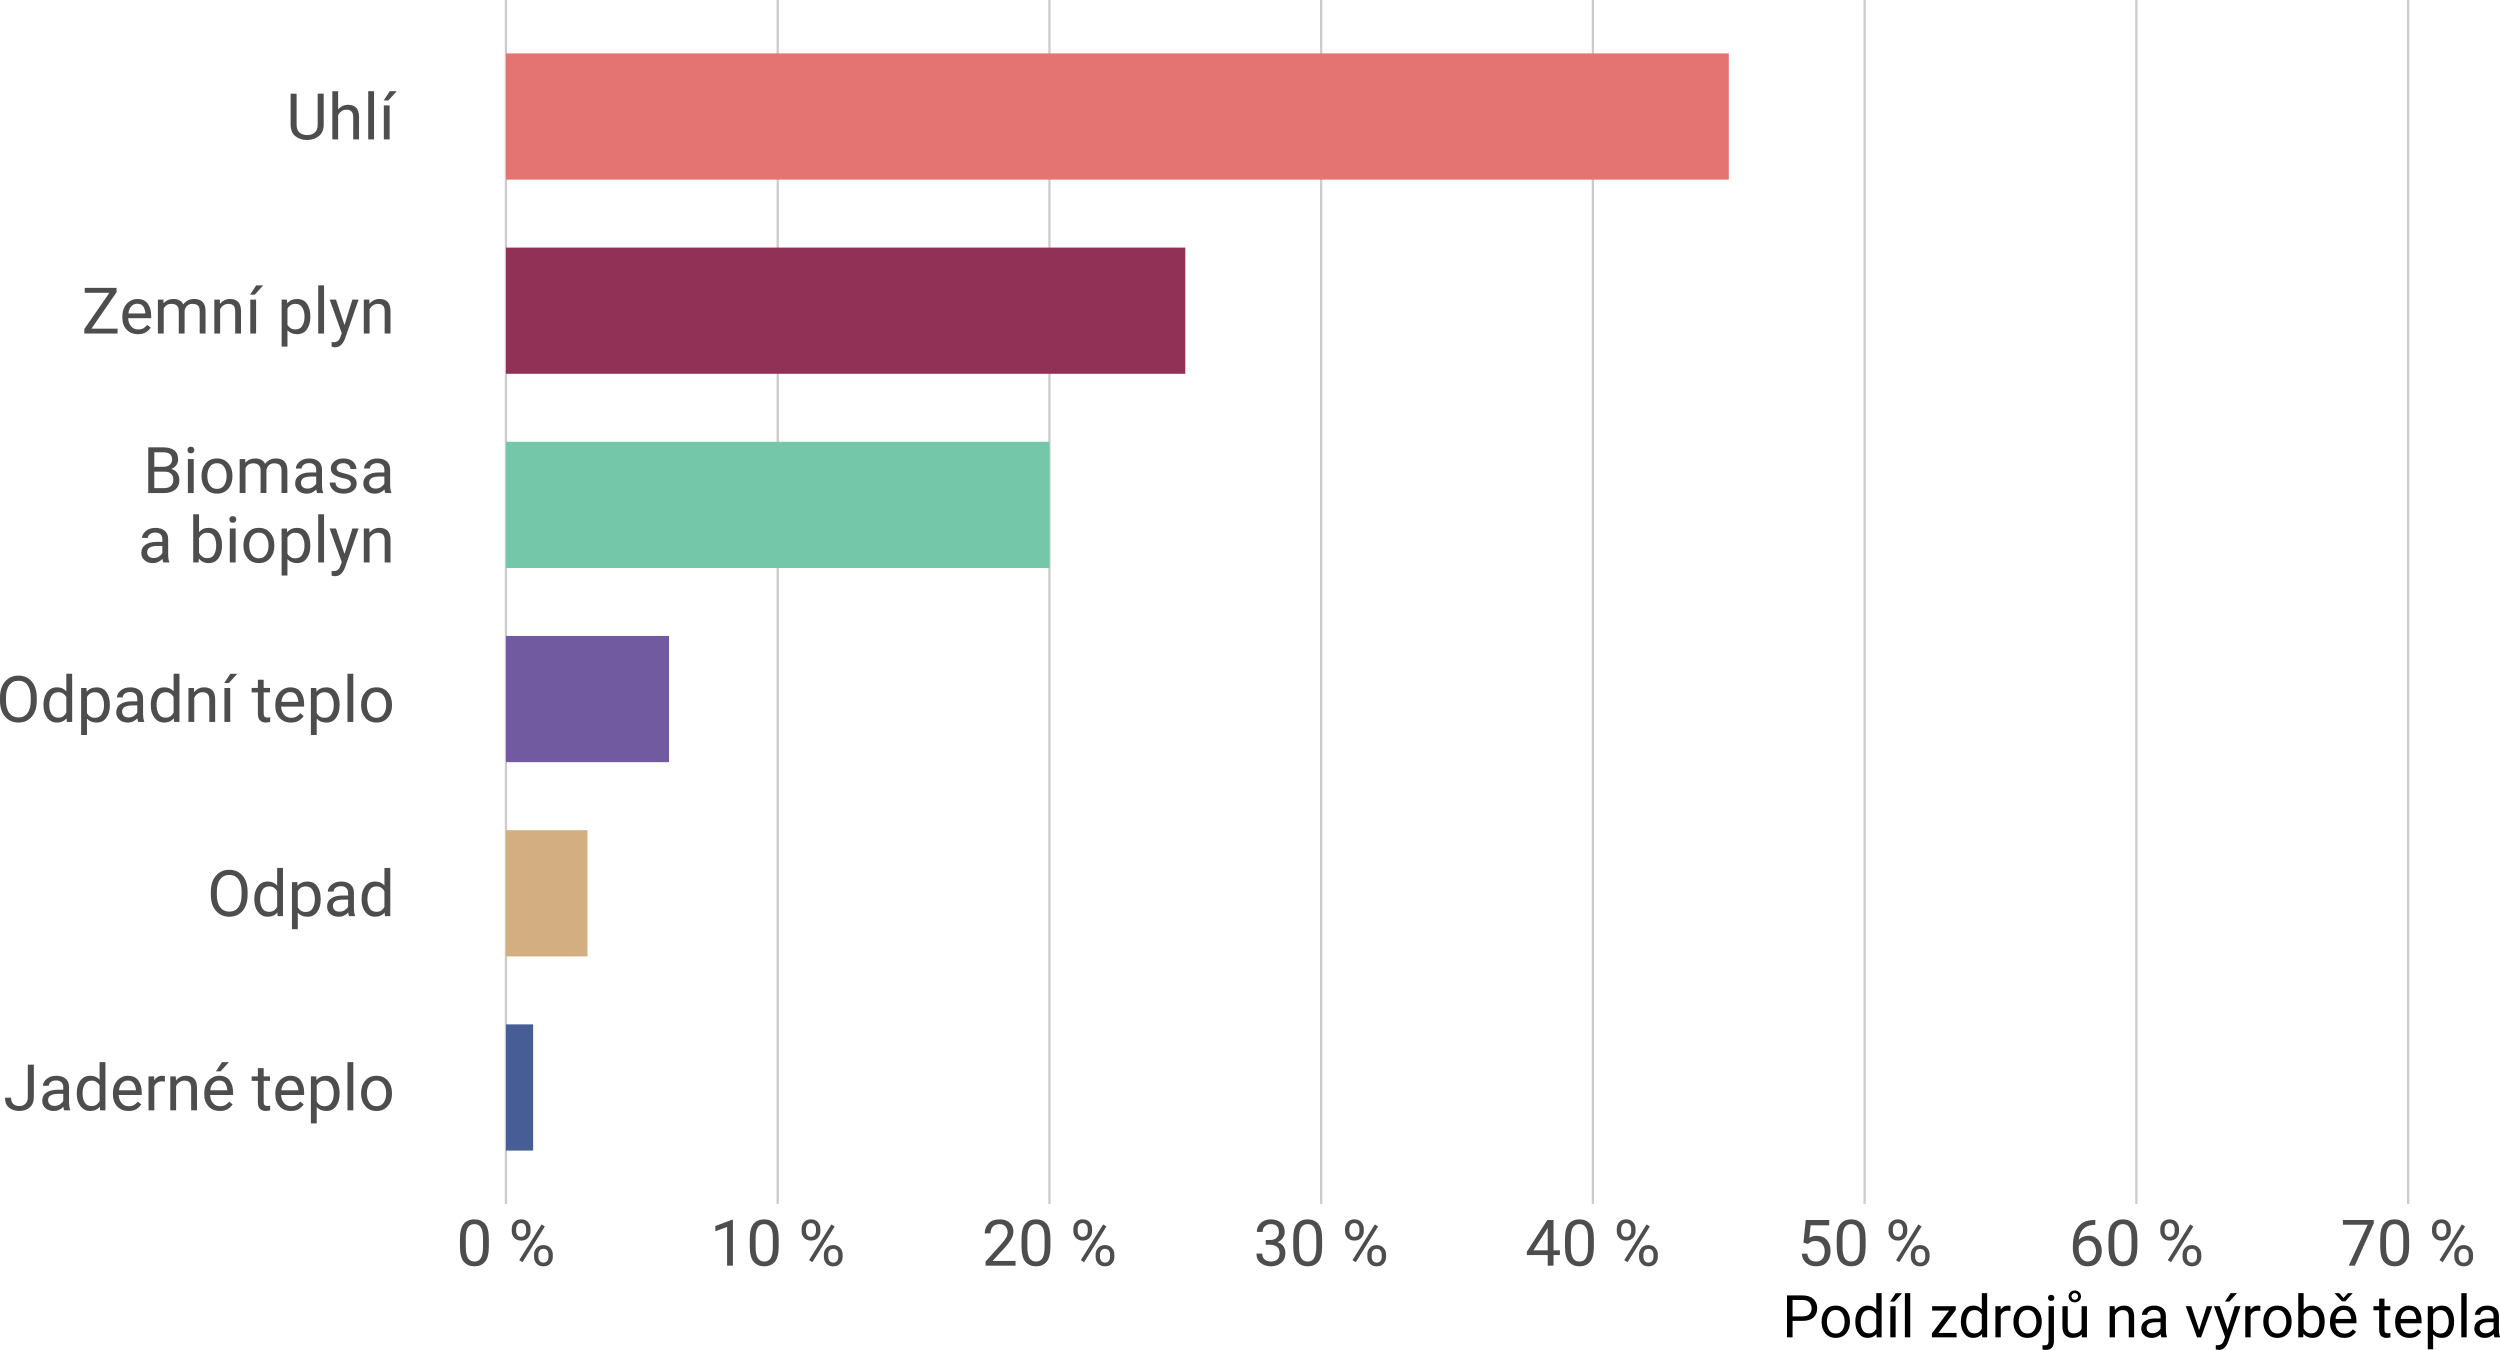 <?xml version="1.0" encoding="UTF-8" standalone="no"?>
<svg
   width="466.701pt"
   height="251.997pt"
   viewBox="0 0 466.701 251.997"
   version="1.1"
   id="svg31"
   xmlns="http://www.w3.org/2000/svg"
   xmlns:svg="http://www.w3.org/2000/svg">
  <defs
     id="defs31" />
  <g
     clip-path="none"
     id="g15"
     transform="translate(-0.697)">
    <polyline
       points="95.15,224.76 95.15,-0 "
       style="stroke:#cccccc;stroke-width:0.43;stroke-linecap:butt"
       id="polyline3" />
    <polyline
       points="145.88,224.76 145.88,-0 "
       style="stroke:#cccccc;stroke-width:0.43;stroke-linecap:butt"
       id="polyline4" />
    <polyline
       points="196.61,224.76 196.61,-0 "
       style="stroke:#cccccc;stroke-width:0.43;stroke-linecap:butt"
       id="polyline5" />
    <polyline
       points="247.33,224.76 247.33,-0 "
       style="stroke:#cccccc;stroke-width:0.43;stroke-linecap:butt"
       id="polyline6" />
    <polyline
       points="298.06,224.76 298.06,-0 "
       style="stroke:#cccccc;stroke-width:0.43;stroke-linecap:butt"
       id="polyline7" />
    <polyline
       points="348.79,224.76 348.79,-0 "
       style="stroke:#cccccc;stroke-width:0.43;stroke-linecap:butt"
       id="polyline8" />
    <polyline
       points="399.52,224.76 399.52,-0 "
       style="stroke:#cccccc;stroke-width:0.43;stroke-linecap:butt"
       id="polyline9" />
    <polyline
       points="450.25,224.76 450.25,-0 "
       style="stroke:#cccccc;stroke-width:0.43;stroke-linecap:butt"
       id="polyline10" />
    <rect
       x="95.15"
       y="9.97"
       width="228.28"
       height="23.56"
       style="fill:#e47472;stroke:none;stroke-width:1.07;stroke-linecap:butt;stroke-linejoin:miter"
       id="rect10" />
    <rect
       x="95.15"
       y="46.22"
       width="126.82"
       height="23.56"
       style="fill:#923156;stroke:none;stroke-width:1.07;stroke-linecap:butt;stroke-linejoin:miter"
       id="rect11" />
    <rect
       x="95.15"
       y="82.47"
       width="101.46"
       height="23.56"
       style="fill:#74c7a8;stroke:none;stroke-width:1.07;stroke-linecap:butt;stroke-linejoin:miter"
       id="rect12" />
    <rect
       x="95.15"
       y="118.72"
       width="30.44"
       height="23.56"
       style="fill:#715a9f;stroke:none;stroke-width:1.07;stroke-linecap:butt;stroke-linejoin:miter"
       id="rect13" />
    <rect
       x="95.15"
       y="154.98"
       width="15.22"
       height="23.56"
       style="fill:#d2ae81;stroke:none;stroke-width:1.07;stroke-linecap:butt;stroke-linejoin:miter"
       id="rect14" />
    <rect
       x="95.15"
       y="191.23"
       width="5.07"
       height="23.56"
       style="fill:#465d95;stroke:none;stroke-width:1.07;stroke-linecap:butt;stroke-linejoin:miter"
       id="rect15" />
  </g>
  <g
     clip-path="none"
     id="g30"
     transform="translate(-0.697)">
    <path
       d="m 5.89,204.79 v -6.041 h 1.125 v 6.041 q 0,1.266 -0.762,1.939 -0.756,0.668 -1.927,0.668 -1.178,0 -1.939,-0.609 -0.756,-0.609 -0.756,-1.869 h 1.131 q 0,0.809 0.434,1.184 0.439,0.375 1.131,0.375 0.668,0 1.113,-0.428 0.451,-0.428 0.451,-1.26 z M 12.68,207.28 q -0.105,-0.229 -0.152,-0.668 -0.305,0.322 -0.762,0.557 -0.457,0.229 -1.043,0.229 -0.973,0 -1.558,-0.545 -0.586,-0.545 -0.586,-1.336 0,-1.02 0.773,-1.547 0.773,-0.533 2.08,-0.533 h 1.072 v -0.504 q 0,-0.562 -0.34,-0.896 -0.334,-0.34 -0.996,-0.34 -0.615,0 -0.996,0.305 -0.375,0.299 -0.375,0.697 H 8.713 q 0,-0.68 0.685,-1.277 0.685,-0.598 1.834,-0.598 1.031,0 1.693,0.527 0.662,0.527 0.662,1.594 v 2.953 q 0,0.316 0.053,0.674 0.059,0.357 0.17,0.615 v 0.094 z m -1.799,-0.832 q 0.586,0 1.014,-0.293 0.434,-0.293 0.609,-0.65 v -1.307 h -0.896 q -1.939,0 -1.939,1.172 0,0.451 0.305,0.768 0.305,0.311 0.908,0.311 z m 8.501,0.832 -0.053,-0.68 q -0.65,0.797 -1.81,0.797 -1.119,0 -1.81,-0.914 -0.685,-0.914 -0.685,-2.303 v -0.123 q 0,-1.453 0.685,-2.344 0.691,-0.891 1.822,-0.891 1.119,0 1.758,0.75 V 198.28 h 1.09 v 9 z m -3.269,-3.1 q 0,0.943 0.398,1.623 0.398,0.674 1.277,0.674 0.568,0 0.926,-0.258 0.357,-0.258 0.574,-0.662 v -2.918 q -0.211,-0.393 -0.574,-0.645 -0.357,-0.258 -0.914,-0.258 -0.885,0 -1.289,0.691 -0.398,0.686 -0.398,1.629 z m 10.961,1.992 q -0.31,0.469 -0.879,0.85 -0.568,0.375 -1.506,0.375 -1.324,0 -2.121,-0.861 -0.791,-0.861 -0.791,-2.203 v -0.246 q 0,-1.037 0.393,-1.764 0.398,-0.732 1.031,-1.113 0.633,-0.387 1.347,-0.387 1.359,0 1.98,0.891 0.627,0.885 0.627,2.215 v 0.486 h -4.288 q 0.023,0.873 0.516,1.488 0.498,0.609 1.365,0.609 0.574,0 0.973,-0.234 0.398,-0.234 0.697,-0.627 z m -2.525,-4.459 q -0.644,0 -1.09,0.469 -0.445,0.469 -0.557,1.348 h 3.169 v -0.082 q -0.041,-0.633 -0.369,-1.184 -0.322,-0.551 -1.154,-0.551 z m 6.403,0.152 q -0.557,0 -0.914,0.252 -0.357,0.246 -0.533,0.662 v 4.5 h -1.084 v -6.34 h 1.055 l 0.023,0.727 q 0.24,-0.387 0.609,-0.615 0.375,-0.229 0.896,-0.229 0.305,0 0.48,0.082 l -0.006,1.008 q -0.24,-0.047 -0.527,-0.047 z m 4.165,-0.129 q -0.521,0 -0.92,0.281 -0.398,0.281 -0.627,0.732 v 4.529 h -1.084 v -6.34 h 1.025 l 0.035,0.791 q 0.721,-0.908 1.892,-0.908 0.937,0 1.482,0.527 0.551,0.527 0.551,1.775 v 4.154 h -1.09 v -4.166 q 0,-0.744 -0.328,-1.061 -0.322,-0.316 -0.937,-0.316 z m 9.01,4.436 q -0.31,0.469 -0.879,0.85 -0.568,0.375 -1.506,0.375 -1.324,0 -2.121,-0.861 -0.791,-0.861 -0.791,-2.203 v -0.246 q 0,-1.037 0.393,-1.764 0.398,-0.732 1.031,-1.113 0.633,-0.387 1.347,-0.387 1.359,0 1.98,0.891 0.627,0.885 0.627,2.215 v 0.486 h -4.288 q 0.023,0.873 0.516,1.488 0.498,0.609 1.365,0.609 0.574,0 0.973,-0.234 0.398,-0.234 0.697,-0.627 z m -2.525,-4.459 q -0.644,0 -1.09,0.469 -0.445,0.469 -0.557,1.348 h 3.169 v -0.082 q -0.041,-0.633 -0.369,-1.184 -0.322,-0.551 -1.154,-0.551 z m -0.603,-1.711 1.137,-1.723 h 1.306 l -1.57,1.723 z M 51.134,207.28 q -0.129,0.041 -0.34,0.076 -0.205,0.041 -0.498,0.041 -0.603,0 -1.031,-0.369 -0.428,-0.369 -0.428,-1.324 v -3.932 h -1.16 v -0.832 h 1.16 v -1.541 h 1.084 v 1.541 h 1.183 v 0.832 h -1.183 v 3.938 q 0,0.486 0.211,0.621 0.211,0.135 0.486,0.135 0.135,0 0.281,-0.023 0.152,-0.029 0.228,-0.047 z m 6.257,-1.107 q -0.31,0.469 -0.879,0.85 -0.568,0.375 -1.506,0.375 -1.324,0 -2.121,-0.861 -0.791,-0.861 -0.791,-2.203 v -0.246 q 0,-1.037 0.393,-1.764 0.398,-0.732 1.031,-1.113 0.633,-0.387 1.347,-0.387 1.359,0 1.98,0.891 0.627,0.885 0.627,2.215 v 0.486 h -4.288 q 0.023,0.873 0.516,1.488 0.498,0.609 1.365,0.609 0.574,0 0.973,-0.234 0.398,-0.234 0.697,-0.627 z m -2.525,-4.459 q -0.644,0 -1.09,0.469 -0.445,0.469 -0.557,1.348 h 3.169 v -0.082 q -0.041,-0.633 -0.369,-1.184 -0.322,-0.551 -1.154,-0.551 z m 6.767,5.684 q -1.142,0 -1.81,-0.732 v 3.053 h -1.09 v -8.777 h 0.996 l 0.053,0.697 q 0.668,-0.814 1.834,-0.814 1.201,0 1.84,0.891 0.639,0.891 0.639,2.344 v 0.123 q 0,1.389 -0.644,2.303 -0.639,0.914 -1.816,0.914 z m -0.334,-5.66 q -0.551,0 -0.908,0.252 -0.357,0.246 -0.568,0.621 v 3.035 q 0.217,0.375 0.568,0.621 0.357,0.24 0.92,0.24 0.879,0 1.283,-0.691 0.41,-0.691 0.41,-1.635 v -0.123 q 0,-0.943 -0.41,-1.629 -0.404,-0.691 -1.295,-0.691 z M 66.653,198.28 v 9 h -1.09 v -9 z m 1.453,5.9 v -0.135 q 0,-1.377 0.773,-2.297 0.773,-0.926 2.103,-0.926 1.342,0 2.115,0.926 0.779,0.92 0.779,2.297 v 0.135 q 0,1.377 -0.779,2.297 -0.773,0.92 -2.103,0.92 -1.336,0 -2.115,-0.92 -0.773,-0.92 -0.773,-2.297 z m 1.084,-0.135 v 0.135 q 0,0.943 0.445,1.635 0.451,0.691 1.359,0.691 0.89,0 1.342,-0.691 0.451,-0.691 0.451,-1.635 v -0.135 q 0,-0.932 -0.451,-1.629 -0.451,-0.703 -1.353,-0.703 -0.896,0 -1.347,0.703 -0.445,0.697 -0.445,1.629 z"
       id="text15"
       style="font-size:12px;font-family:Roboto;text-anchor:end;fill:#4d4d4d"
       aria-label="Jaderné teplo" />
    <path
       d="m 46.917,166.485 v 0.539 q 0,1.922 -0.931,3.018 -0.931,1.096 -2.49,1.096 -1.517,0 -2.478,-1.096 -0.961,-1.096 -0.961,-3.018 v -0.539 q 0,-1.916 0.955,-3.012 0.955,-1.102 2.472,-1.102 1.558,0 2.496,1.102 0.937,1.096 0.937,3.012 z m -1.119,0.539 v -0.551 q 0,-1.523 -0.609,-2.332 -0.609,-0.809 -1.705,-0.809 -1.049,0 -1.681,0.809 -0.627,0.809 -0.627,2.332 v 0.551 q 0,1.535 0.633,2.35 0.639,0.809 1.687,0.809 1.101,0 1.699,-0.809 0.603,-0.814 0.603,-2.35 z m 6.731,3.996 -0.053,-0.68 q -0.65,0.797 -1.81,0.797 -1.119,0 -1.81,-0.914 -0.685,-0.914 -0.685,-2.303 v -0.123 q 0,-1.453 0.685,-2.344 0.691,-0.891 1.822,-0.891 1.119,0 1.757,0.75 V 162.02 h 1.09 v 9 z m -3.269,-3.1 q 0,0.943 0.398,1.623 0.398,0.674 1.277,0.674 0.568,0 0.926,-0.258 0.357,-0.258 0.574,-0.662 v -2.918 q -0.211,-0.393 -0.574,-0.645 -0.357,-0.258 -0.914,-0.258 -0.885,0 -1.289,0.691 -0.398,0.686 -0.398,1.629 z m 8.84,3.217 q -1.142,0 -1.81,-0.732 v 3.053 h -1.09 v -8.777 h 0.996 l 0.053,0.697 q 0.668,-0.814 1.834,-0.814 1.201,0 1.839,0.891 0.639,0.891 0.639,2.344 v 0.123 q 0,1.389 -0.644,2.303 -0.639,0.914 -1.816,0.914 z m -0.334,-5.66 q -0.551,0 -0.908,0.252 -0.357,0.246 -0.568,0.621 v 3.035 q 0.217,0.375 0.568,0.621 0.357,0.24 0.92,0.24 0.879,0 1.283,-0.691 0.41,-0.691 0.41,-1.635 v -0.123 q 0,-0.943 -0.41,-1.629 -0.404,-0.691 -1.295,-0.691 z m 8.09,5.543 q -0.105,-0.229 -0.152,-0.668 -0.305,0.322 -0.762,0.557 -0.457,0.229 -1.043,0.229 -0.972,0 -1.558,-0.545 -0.586,-0.545 -0.586,-1.336 0,-1.02 0.773,-1.547 0.773,-0.533 2.08,-0.533 h 1.072 v -0.504 q 0,-0.562 -0.34,-0.896 -0.334,-0.34 -0.996,-0.34 -0.615,0 -0.996,0.305 -0.375,0.299 -0.375,0.697 H 61.891 q 0,-0.68 0.685,-1.277 0.685,-0.598 1.834,-0.598 1.031,0 1.693,0.527 0.662,0.527 0.662,1.594 v 2.953 q 0,0.316 0.053,0.674 0.059,0.357 0.17,0.615 v 0.094 z m -1.798,-0.832 q 0.586,0 1.013,-0.293 0.434,-0.293 0.609,-0.65 v -1.307 h -0.896 q -1.939,0 -1.939,1.172 0,0.451 0.305,0.768 0.305,0.311 0.908,0.311 z m 8.5,0.832 -0.053,-0.68 q -0.65,0.797 -1.81,0.797 -1.119,0 -1.81,-0.914 -0.685,-0.914 -0.685,-2.303 v -0.123 q 0,-1.453 0.685,-2.344 0.691,-0.891 1.822,-0.891 1.119,0 1.757,0.75 V 162.02 h 1.09 v 9 z m -3.269,-3.1 q 0,0.943 0.398,1.623 0.398,0.674 1.277,0.674 0.568,0 0.926,-0.258 0.357,-0.258 0.574,-0.662 v -2.918 q -0.211,-0.393 -0.574,-0.645 -0.357,-0.258 -0.914,-0.258 -0.885,0 -1.289,0.691 -0.398,0.686 -0.398,1.629 z"
       id="text16"
       style="font-size:12px;font-family:Roboto;text-anchor:end;fill:#4d4d4d"
       aria-label="Odpad" />
    <path
       d="m 7.558,130.235 v 0.539 q 0,1.922 -0.932,3.018 -0.932,1.096 -2.49,1.096 -1.517,0 -2.478,-1.096 -0.961,-1.096 -0.961,-3.018 v -0.539 q 0,-1.916 0.955,-3.012 0.955,-1.102 2.472,-1.102 1.558,0 2.496,1.102 0.937,1.096 0.937,3.012 z m -1.119,0.539 v -0.551 q 0,-1.523 -0.609,-2.332 -0.609,-0.809 -1.705,-0.809 -1.049,0 -1.681,0.809 -0.627,0.809 -0.627,2.332 v 0.551 q 0,1.535 0.633,2.35 0.639,0.809 1.687,0.809 1.101,0 1.699,-0.809 0.603,-0.814 0.603,-2.35 z m 6.732,3.996 -0.053,-0.68 q -0.65,0.797 -1.81,0.797 -1.119,0 -1.81,-0.914 -0.685,-0.914 -0.685,-2.303 v -0.123 q 0,-1.453 0.685,-2.344 0.691,-0.891 1.822,-0.891 1.119,0 1.758,0.75 V 125.77 h 1.09 v 9 z m -3.269,-3.1 q 0,0.943 0.398,1.623 0.398,0.674 1.277,0.674 0.568,0 0.926,-0.258 0.357,-0.258 0.574,-0.662 v -2.918 q -0.211,-0.393 -0.574,-0.645 -0.357,-0.258 -0.914,-0.258 -0.885,0 -1.289,0.691 -0.398,0.686 -0.398,1.629 z m 8.841,3.217 q -1.142,0 -1.81,-0.732 v 3.053 h -1.09 v -8.777 h 0.996 l 0.053,0.697 q 0.668,-0.814 1.834,-0.814 1.201,0 1.84,0.891 0.639,0.891 0.639,2.344 v 0.123 q 0,1.389 -0.644,2.303 -0.639,0.914 -1.816,0.914 z m -0.334,-5.66 q -0.551,0 -0.908,0.252 -0.357,0.246 -0.568,0.621 v 3.035 q 0.217,0.375 0.568,0.621 0.357,0.24 0.92,0.24 0.879,0 1.283,-0.691 0.41,-0.691 0.41,-1.635 v -0.123 q 0,-0.943 -0.41,-1.629 -0.404,-0.691 -1.295,-0.691 z M 26.498,134.77 q -0.105,-0.229 -0.152,-0.668 -0.305,0.322 -0.762,0.557 -0.457,0.229 -1.043,0.229 -0.973,0 -1.558,-0.545 -0.586,-0.545 -0.586,-1.336 0,-1.02 0.773,-1.547 0.773,-0.533 2.08,-0.533 h 1.072 v -0.504 q 0,-0.562 -0.34,-0.896 -0.334,-0.34 -0.996,-0.34 -0.615,0 -0.996,0.305 -0.375,0.299 -0.375,0.697 h -1.084 q 0,-0.68 0.685,-1.277 0.685,-0.598 1.834,-0.598 1.031,0 1.693,0.527 0.662,0.527 0.662,1.594 v 2.953 q 0,0.316 0.053,0.674 0.059,0.357 0.17,0.615 v 0.094 z m -1.799,-0.832 q 0.586,0 1.014,-0.293 0.434,-0.293 0.609,-0.65 v -1.307 h -0.896 q -1.939,0 -1.939,1.172 0,0.451 0.305,0.768 0.305,0.311 0.908,0.311 z m 8.501,0.832 -0.053,-0.68 q -0.65,0.797 -1.81,0.797 -1.119,0 -1.81,-0.914 -0.685,-0.914 -0.685,-2.303 v -0.123 q 0,-1.453 0.685,-2.344 0.691,-0.891 1.822,-0.891 1.119,0 1.758,0.75 V 125.77 h 1.09 v 9 z m -3.269,-3.1 q 0,0.943 0.398,1.623 0.398,0.674 1.277,0.674 0.568,0 0.926,-0.258 0.357,-0.258 0.574,-0.662 v -2.918 q -0.211,-0.393 -0.574,-0.645 -0.357,-0.258 -0.914,-0.258 -0.885,0 -1.289,0.691 -0.398,0.686 -0.398,1.629 z m 8.577,-2.443 q -0.521,0 -0.92,0.281 -0.398,0.281 -0.627,0.732 V 134.77 h -1.084 v -6.34 h 1.025 l 0.035,0.791 q 0.721,-0.908 1.892,-0.908 0.937,0 1.482,0.527 0.551,0.527 0.551,1.775 V 134.77 h -1.09 v -4.166 q 0,-0.744 -0.328,-1.061 -0.322,-0.316 -0.937,-0.316 z m 5.167,-0.797 V 134.77 h -1.084 v -6.34 z m -1.119,-0.926 1.137,-1.723 h 1.306 l -1.57,1.723 z M 51.134,134.77 q -0.129,0.041 -0.34,0.076 -0.205,0.041 -0.498,0.041 -0.603,0 -1.031,-0.369 -0.428,-0.369 -0.428,-1.324 v -3.932 h -1.16 v -0.832 h 1.16 v -1.541 h 1.084 v 1.541 h 1.183 v 0.832 h -1.183 v 3.938 q 0,0.486 0.211,0.621 0.211,0.135 0.486,0.135 0.135,0 0.281,-0.023 0.152,-0.029 0.228,-0.047 z m 6.257,-1.107 q -0.311,0.469 -0.879,0.85 -0.568,0.375 -1.506,0.375 -1.324,0 -2.121,-0.861 -0.791,-0.861 -0.791,-2.203 v -0.246 q 0,-1.037 0.393,-1.764 0.398,-0.732 1.031,-1.113 0.633,-0.387 1.347,-0.387 1.359,0 1.98,0.891 0.627,0.885 0.627,2.215 v 0.486 h -4.288 q 0.023,0.873 0.516,1.488 0.498,0.609 1.365,0.609 0.574,0 0.973,-0.234 0.398,-0.234 0.697,-0.627 z m -2.525,-4.459 q -0.644,0 -1.09,0.469 -0.445,0.469 -0.557,1.348 h 3.169 v -0.082 q -0.041,-0.633 -0.369,-1.184 -0.322,-0.551 -1.154,-0.551 z m 6.767,5.684 q -1.142,0 -1.81,-0.732 v 3.053 h -1.09 v -8.777 h 0.996 l 0.053,0.697 q 0.668,-0.814 1.834,-0.814 1.201,0 1.84,0.891 0.639,0.891 0.639,2.344 v 0.123 q 0,1.389 -0.644,2.303 -0.639,0.914 -1.816,0.914 z m -0.334,-5.66 q -0.551,0 -0.908,0.252 -0.357,0.246 -0.568,0.621 v 3.035 q 0.217,0.375 0.568,0.621 0.357,0.24 0.92,0.24 0.879,0 1.283,-0.691 0.41,-0.691 0.41,-1.635 v -0.123 q 0,-0.943 -0.41,-1.629 -0.404,-0.691 -1.295,-0.691 z M 66.653,125.77 v 9 h -1.09 v -9 z m 1.453,5.9 v -0.135 q 0,-1.377 0.773,-2.297 0.773,-0.926 2.103,-0.926 1.342,0 2.115,0.926 0.779,0.92 0.779,2.297 v 0.135 q 0,1.377 -0.779,2.297 -0.773,0.92 -2.103,0.92 -1.336,0 -2.115,-0.92 -0.773,-0.92 -0.773,-2.297 z m 1.084,-0.135 v 0.135 q 0,0.943 0.445,1.635 0.451,0.691 1.359,0.691 0.891,0 1.342,-0.691 0.451,-0.691 0.451,-1.635 v -0.135 q 0,-0.932 -0.451,-1.629 -0.451,-0.703 -1.353,-0.703 -0.896,0 -1.347,0.703 -0.445,0.697 -0.445,1.629 z"
       id="text17"
       style="font-size:12px;font-family:Roboto;text-anchor:end;fill:#4d4d4d"
       aria-label="Odpadní teplo" />
    <path
       d="m 34.18,89.579 q 0,1.195 -0.774,1.828 -0.768,0.633 -2.046,0.633 h -2.99 v -8.531 h 2.796 q 1.313,0 2.046,0.545 0.739,0.539 0.739,1.729 0,0.592 -0.34,1.055 -0.334,0.457 -0.92,0.709 0.721,0.199 1.102,0.756 0.387,0.557 0.387,1.277 z m -4.678,-5.145 v 2.707 h 1.7 q 0.727,0 1.172,-0.363 0.446,-0.363 0.446,-1.008 0,-1.336 -1.653,-1.336 z m 3.552,5.156 q 0,-0.715 -0.393,-1.125 -0.387,-0.416 -1.249,-0.416 h -1.911 v 3.07 h 1.858 q 0.803,0 1.249,-0.41 0.446,-0.416 0.446,-1.119 z m 2.638,-5.572 q 0,-0.264 0.158,-0.445 0.164,-0.182 0.481,-0.182 0.311,0 0.475,0.182 0.17,0.182 0.17,0.445 0,0.252 -0.17,0.434 -0.164,0.176 -0.475,0.176 -0.317,0 -0.481,-0.176 -0.158,-0.182 -0.158,-0.434 z m 1.172,1.682 v 6.34 h -1.09 v -6.34 z m 1.454,3.24 v -0.135 q 0,-1.377 0.774,-2.297 0.774,-0.926 2.104,-0.926 1.342,0 2.116,0.926 0.78,0.92 0.78,2.297 v 0.135 q 0,1.377 -0.78,2.297 -0.774,0.92 -2.104,0.92 -1.337,0 -2.116,-0.92 -0.774,-0.92 -0.774,-2.297 z m 1.084,-0.135 v 0.135 q 0,0.943 0.446,1.635 0.451,0.691 1.36,0.691 0.891,0 1.342,-0.691 0.451,-0.691 0.451,-1.635 v -0.135 q 0,-0.932 -0.451,-1.629 -0.451,-0.703 -1.354,-0.703 -0.897,0 -1.348,0.703 -0.446,0.697 -0.446,1.629 z m 8.588,-2.309 q -0.58,0 -0.932,0.246 -0.352,0.246 -0.528,0.65 v 4.646 h -1.09 v -6.34 h 1.032 l 0.029,0.691 q 0.686,-0.809 1.876,-0.809 0.61,0 1.084,0.246 0.481,0.24 0.733,0.773 0.317,-0.457 0.821,-0.738 0.51,-0.281 1.196,-0.281 1.02,0 1.571,0.545 0.557,0.545 0.557,1.746 v 4.166 h -1.09 v -4.178 q 0,-0.797 -0.369,-1.078 -0.363,-0.287 -0.985,-0.287 -0.657,0 -1.032,0.393 -0.375,0.387 -0.434,0.943 v 4.207 h -1.084 v -4.172 q 0,-0.744 -0.369,-1.055 -0.369,-0.316 -0.985,-0.316 z m 11.906,5.543 q -0.106,-0.229 -0.152,-0.668 -0.305,0.322 -0.762,0.557 -0.457,0.229 -1.043,0.229 -0.973,0 -1.559,-0.545 -0.586,-0.545 -0.586,-1.336 0,-1.02 0.774,-1.547 0.774,-0.533 2.081,-0.533 h 1.073 v -0.504 q 0,-0.562 -0.34,-0.896 -0.334,-0.34 -0.997,-0.34 -0.615,0 -0.997,0.305 -0.375,0.299 -0.375,0.697 h -1.084 q 0,-0.68 0.686,-1.277 0.686,-0.598 1.835,-0.598 1.032,0 1.694,0.527 0.662,0.527 0.662,1.594 v 2.953 q 0,0.316 0.053,0.674 0.059,0.357 0.17,0.615 v 0.094 z M 58.096,91.208 q 0.586,0 1.014,-0.293 0.434,-0.293 0.61,-0.65 v -1.307 h -0.897 q -1.94,0 -1.94,1.172 0,0.451 0.305,0.768 0.305,0.311 0.909,0.311 z m 8.107,-0.85 q 0,-0.352 -0.264,-0.627 -0.258,-0.281 -1.196,-0.469 -1.061,-0.223 -1.677,-0.633 -0.61,-0.41 -0.61,-1.195 0,-0.75 0.639,-1.301 0.645,-0.551 1.712,-0.551 1.137,0 1.776,0.58 0.639,0.58 0.639,1.4 h -1.084 q 0,-0.393 -0.346,-0.738 -0.346,-0.352 -0.985,-0.352 -0.674,0 -0.967,0.293 -0.293,0.293 -0.293,0.639 0,0.352 0.281,0.568 0.281,0.211 1.178,0.41 1.167,0.27 1.723,0.697 0.557,0.428 0.557,1.195 0,0.838 -0.674,1.359 -0.668,0.521 -1.776,0.521 -1.26,0 -1.929,-0.645 -0.668,-0.645 -0.668,-1.43 h 1.09 q 0.035,0.674 0.516,0.932 0.487,0.252 0.991,0.252 0.662,0 1.014,-0.258 0.352,-0.258 0.352,-0.65 z m 6.419,1.682 q -0.106,-0.229 -0.152,-0.668 -0.305,0.322 -0.762,0.557 -0.457,0.229 -1.043,0.229 -0.973,0 -1.559,-0.545 -0.586,-0.545 -0.586,-1.336 0,-1.02 0.774,-1.547 0.774,-0.533 2.081,-0.533 h 1.073 v -0.504 q 0,-0.562 -0.34,-0.896 -0.334,-0.34 -0.997,-0.34 -0.616,0 -0.997,0.305 -0.375,0.299 -0.375,0.697 h -1.084 q 0,-0.68 0.686,-1.277 0.686,-0.598 1.835,-0.598 1.032,0 1.694,0.527 0.662,0.527 0.662,1.594 v 2.953 q 0,0.316 0.053,0.674 0.059,0.357 0.17,0.615 v 0.094 z M 70.823,91.208 q 0.586,0 1.014,-0.293 0.434,-0.293 0.61,-0.65 V 88.958 H 71.549 q -1.94,0 -1.94,1.172 0,0.451 0.305,0.768 0.305,0.311 0.909,0.311 z"
       id="text18"
       style="font-size:12px;font-family:Roboto;text-anchor:end;fill:#4d4d4d"
       aria-label="Biomasa" />
    <path
       d="m 31.181,105 q -0.105,-0.229 -0.152,-0.668 -0.305,0.322 -0.762,0.557 -0.457,0.229 -1.043,0.229 -0.973,0 -1.559,-0.545 -0.586,-0.545 -0.586,-1.336 0,-1.02 0.774,-1.547 0.774,-0.533 2.08,-0.533 h 1.072 v -0.504 q 0,-0.562 -0.34,-0.896 -0.334,-0.34 -0.996,-0.34 -0.615,0 -0.996,0.305 -0.375,0.299 -0.375,0.697 h -1.084 q 0,-0.68 0.686,-1.277 0.686,-0.598 1.834,-0.598 1.031,0 1.694,0.527 0.662,0.527 0.662,1.594 v 2.953 q 0,0.316 0.053,0.674 0.059,0.357 0.17,0.615 V 105 Z m -1.799,-0.832 q 0.586,0 1.014,-0.293 0.434,-0.293 0.609,-0.65 v -1.307 h -0.897 q -1.94,0 -1.94,1.172 0,0.451 0.305,0.768 0.305,0.311 0.908,0.311 z m 12.757,-2.268 q 0,1.389 -0.645,2.303 -0.645,0.914 -1.822,0.914 -1.201,0 -1.852,-0.85 L 37.762,105 h -0.996 v -9 h 1.09 v 3.346 q 0.645,-0.803 1.805,-0.803 1.195,0 1.834,0.891 0.645,0.891 0.645,2.344 z m -2.748,-2.443 q -0.592,0 -0.961,0.287 -0.369,0.281 -0.574,0.697 v 2.76 q 0.211,0.422 0.586,0.709 0.375,0.287 0.961,0.287 0.879,0 1.26,-0.674 0.387,-0.68 0.387,-1.623 v -0.123 q 0,-0.943 -0.369,-1.629 -0.363,-0.691 -1.289,-0.691 z m 4.125,-2.479 q 0,-0.264 0.158,-0.445 0.164,-0.182 0.481,-0.182 0.311,0 0.475,0.182 0.17,0.182 0.17,0.445 0,0.252 -0.17,0.434 -0.164,0.176 -0.475,0.176 -0.316,0 -0.481,-0.176 -0.158,-0.182 -0.158,-0.434 z m 1.172,1.682 V 105 h -1.09 v -6.34 z m 1.453,3.24 v -0.135 q 0,-1.377 0.774,-2.297 0.774,-0.926 2.104,-0.926 1.342,0 2.115,0.926 0.779,0.92 0.779,2.297 v 0.135 q 0,1.377 -0.779,2.297 -0.774,0.92 -2.104,0.92 -1.336,0 -2.115,-0.92 -0.774,-0.92 -0.774,-2.297 z m 1.084,-0.135 v 0.135 q 0,0.943 0.445,1.635 0.451,0.691 1.36,0.691 0.891,0 1.342,-0.691 0.451,-0.691 0.451,-1.635 v -0.135 q 0,-0.932 -0.451,-1.629 -0.451,-0.703 -1.354,-0.703 -0.897,0 -1.348,0.703 -0.445,0.697 -0.445,1.629 z m 8.942,3.352 q -1.143,0 -1.811,-0.732 v 3.053 h -1.09 v -8.777 h 0.996 l 0.053,0.697 q 0.668,-0.814 1.834,-0.814 1.201,0 1.84,0.891 0.639,0.891 0.639,2.344 v 0.123 q 0,1.389 -0.645,2.303 -0.639,0.914 -1.817,0.914 z m -0.334,-5.66 q -0.551,0 -0.908,0.252 -0.357,0.246 -0.568,0.621 v 3.035 q 0.217,0.375 0.568,0.621 0.357,0.24 0.92,0.24 0.879,0 1.283,-0.691 0.41,-0.691 0.41,-1.635 v -0.123 q 0,-0.943 -0.41,-1.629 -0.404,-0.691 -1.295,-0.691 z M 61.19,96 v 9 h -1.09 v -9 z m 3.903,9.979 q -0.117,0.311 -0.34,0.68 -0.223,0.375 -0.598,0.639 -0.369,0.264 -0.943,0.264 -0.135,0 -0.334,-0.035 -0.193,-0.029 -0.275,-0.059 l -0.006,-0.879 q 0.129,0.023 0.293,0.023 0.551,0 0.861,-0.229 0.311,-0.223 0.51,-0.809 l 0.234,-0.645 -2.262,-6.27 h 1.184 l 1.588,4.746 1.471,-4.746 h 1.16 z m 6.147,-6.521 q -0.522,0 -0.92,0.281 -0.398,0.281 -0.627,0.732 V 105 h -1.084 v -6.34 h 1.026 l 0.035,0.791 q 0.721,-0.908 1.893,-0.908 0.938,0 1.483,0.527 0.551,0.527 0.551,1.775 V 105 h -1.09 v -4.166 q 0,-0.744 -0.328,-1.061 -0.322,-0.316 -0.938,-0.316 z"
       id="text19"
       style="font-size:12px;font-family:Roboto;text-anchor:end;fill:#4d4d4d"
       aria-label="a bioplyn" />
    <path
       d="m 16.516,54.665 v -0.926 h 5.941 v 0.82 l -4.687,6.791 h 4.874 V 62.27 h -6.204 v -0.844 l 4.675,-6.762 z m 12.321,6.498 q -0.311,0.469 -0.879,0.85 -0.568,0.375 -1.506,0.375 -1.324,0 -2.121,-0.861 -0.791,-0.861 -0.791,-2.203 v -0.246 q 0,-1.037 0.393,-1.764 0.398,-0.732 1.031,-1.113 0.633,-0.387 1.347,-0.387 1.359,0 1.98,0.891 0.627,0.885 0.627,2.215 v 0.486 h -4.288 q 0.023,0.873 0.516,1.488 0.498,0.609 1.365,0.609 0.574,0 0.973,-0.234 0.398,-0.234 0.697,-0.627 z m -2.525,-4.459 q -0.644,0 -1.09,0.469 -0.445,0.469 -0.557,1.348 h 3.169 v -0.082 q -0.041,-0.633 -0.369,-1.184 -0.322,-0.551 -1.154,-0.551 z m 6.409,0.023 q -0.58,0 -0.932,0.246 -0.352,0.246 -0.527,0.65 V 62.27 h -1.09 v -6.34 h 1.031 l 0.029,0.691 q 0.685,-0.809 1.875,-0.809 0.609,0 1.084,0.246 0.48,0.24 0.732,0.773 0.316,-0.457 0.82,-0.738 0.51,-0.281 1.195,-0.281 1.019,0 1.57,0.545 0.557,0.545 0.557,1.746 V 62.27 H 37.976 v -4.178 q 0,-0.797 -0.369,-1.078 -0.363,-0.287 -0.984,-0.287 -0.656,0 -1.031,0.393 -0.375,0.387 -0.434,0.943 V 62.27 h -1.084 v -4.172 q 0,-0.744 -0.369,-1.055 -0.369,-0.316 -0.984,-0.316 z m 10.616,0 q -0.521,0 -0.92,0.281 -0.398,0.281 -0.627,0.732 V 62.27 h -1.084 v -6.34 h 1.025 l 0.035,0.791 q 0.721,-0.908 1.892,-0.908 0.937,0 1.482,0.527 0.551,0.527 0.551,1.775 V 62.27 h -1.09 v -4.166 q 0,-0.744 -0.328,-1.061 -0.322,-0.316 -0.937,-0.316 z m 5.167,-0.797 V 62.27 h -1.084 v -6.34 z m -1.119,-0.926 1.137,-1.723 h 1.306 l -1.57,1.723 z m 8.788,7.383 q -1.142,0 -1.81,-0.732 V 64.707 h -1.09 v -8.777 h 0.996 l 0.053,0.697 q 0.668,-0.814 1.834,-0.814 1.201,0 1.84,0.891 0.639,0.891 0.639,2.344 v 0.123 q 0,1.389 -0.644,2.303 -0.639,0.914 -1.816,0.914 z m -0.334,-5.66 q -0.551,0 -0.908,0.252 -0.357,0.246 -0.568,0.621 v 3.035 q 0.217,0.375 0.568,0.621 0.357,0.24 0.92,0.24 0.879,0 1.283,-0.691 0.41,-0.691 0.41,-1.635 v -0.123 q 0,-0.943 -0.41,-1.629 -0.404,-0.691 -1.295,-0.691 z m 5.355,-3.457 V 62.27 h -1.09 v -9 z m 3.902,9.979 q -0.117,0.311 -0.34,0.68 -0.223,0.375 -0.598,0.639 -0.369,0.264 -0.943,0.264 -0.135,0 -0.334,-0.035 -0.193,-0.029 -0.275,-0.059 l -0.006,-0.879 q 0.129,0.023 0.293,0.023 0.551,0 0.861,-0.229 0.311,-0.223 0.51,-0.809 l 0.234,-0.645 -2.261,-6.27 h 1.183 l 1.588,4.746 1.47,-4.746 h 1.16 z m 6.146,-6.521 q -0.521,0 -0.92,0.281 -0.398,0.281 -0.627,0.732 V 62.27 h -1.084 v -6.34 h 1.025 l 0.035,0.791 q 0.721,-0.908 1.892,-0.908 0.937,0 1.482,0.527 0.551,0.527 0.551,1.775 V 62.27 h -1.09 v -4.166 q 0,-0.744 -0.328,-1.061 -0.322,-0.316 -0.937,-0.316 z"
       id="text20"
       style="font-size:12px;font-family:Roboto;text-anchor:end;fill:#4d4d4d"
       aria-label="Zemní plyn" />
    <path
       d="m 60.001,17.489 h 1.125 v 5.771 q 0,1.441 -0.926,2.162 -0.926,0.715 -2.168,0.715 -1.307,0 -2.197,-0.715 -0.885,-0.721 -0.885,-2.162 V 17.489 h 1.119 v 5.771 q 0,1.002 0.539,1.482 0.545,0.475 1.424,0.475 0.891,0 1.43,-0.475 0.539,-0.48 0.539,-1.482 z m 5.367,2.988 q -0.522,0 -0.92,0.281 -0.398,0.281 -0.627,0.732 V 26.02 h -1.084 v -9 h 1.084 v 3.416 q 0.721,-0.873 1.869,-0.873 0.938,0 1.482,0.527 0.551,0.527 0.551,1.775 V 26.02 h -1.09 v -4.166 q 0,-0.744 -0.328,-1.061 -0.322,-0.316 -0.938,-0.316 z M 70.525,17.02 v 9 h -1.09 v -9 z m 2.912,2.66 V 26.02 h -1.084 v -6.34 z m -1.119,-0.926 1.137,-1.723 h 1.307 l -1.57,1.723 z"
       id="text21"
       style="font-size:12px;font-family:Roboto;text-anchor:end;fill:#4d4d4d"
       aria-label="Uhlí" />
    <path
       d="m 91.956,231.335 v 1.301 q 0,2.098 -0.727,2.93 -0.721,0.832 -1.965,0.832 -1.226,0 -1.965,-0.832 -0.739,-0.832 -0.739,-2.93 v -1.301 q 0,-2.092 0.733,-2.895 0.733,-0.809 1.959,-0.809 1.244,0 1.971,0.809 0.733,0.803 0.733,2.895 z m -1.091,1.477 v -1.658 q 0,-1.441 -0.411,-2.039 -0.411,-0.598 -1.202,-0.598 -0.774,0 -1.191,0.598 -0.411,0.598 -0.411,2.039 v 1.658 q 0,1.43 0.416,2.062 0.422,0.633 1.197,0.633 0.798,0 1.197,-0.633 0.405,-0.633 0.405,-2.062 z m 5.367,-2.971 v -0.451 q 0,-0.727 0.469,-1.242 0.469,-0.521 1.279,-0.521 0.821,0 1.285,0.521 0.469,0.516 0.469,1.242 v 0.451 q 0,0.715 -0.463,1.236 -0.463,0.516 -1.279,0.516 -0.815,0 -1.29,-0.516 -0.469,-0.521 -0.469,-1.236 z m 0.815,-0.451 v 0.451 q 0,0.404 0.229,0.727 0.235,0.322 0.716,0.322 0.469,0 0.698,-0.316 0.229,-0.322 0.229,-0.732 v -0.451 q 0,-0.41 -0.235,-0.732 -0.229,-0.328 -0.704,-0.328 -0.469,0 -0.704,0.328 -0.229,0.322 -0.229,0.732 z m 5.361,-0.428 -4.171,6.668 -0.61,-0.387 4.171,-6.668 z m -2.018,5.684 v -0.457 q 0,-0.721 0.469,-1.236 0.469,-0.521 1.279,-0.521 0.821,0 1.285,0.521 0.469,0.516 0.469,1.236 v 0.457 q 0,0.721 -0.463,1.242 -0.463,0.516 -1.279,0.516 -0.821,0 -1.29,-0.516 -0.469,-0.521 -0.469,-1.242 z m 0.815,-0.457 v 0.457 q 0,0.41 0.229,0.732 0.235,0.322 0.716,0.322 0.475,0 0.704,-0.316 0.229,-0.322 0.229,-0.738 v -0.457 q 0,-0.416 -0.235,-0.732 -0.229,-0.322 -0.71,-0.322 -0.469,0 -0.704,0.322 -0.229,0.316 -0.229,0.732 z"
       id="text22"
       style="font-size:12px;font-family:Roboto;text-anchor:middle;fill:#4d4d4d"
       aria-label="0 %" />
    <path
       d="M 137.516,227.702 V 236.28 h -1.085 v -7.225 l -2.188,0.797 v -0.979 l 3.103,-1.172 z m 8.546,3.633 v 1.301 q 0,2.098 -0.727,2.93 -0.721,0.832 -1.965,0.832 -1.226,0 -1.965,-0.832 -0.739,-0.832 -0.739,-2.93 v -1.301 q 0,-2.092 0.733,-2.895 0.733,-0.809 1.959,-0.809 1.243,0 1.971,0.809 0.733,0.803 0.733,2.895 z m -1.091,1.477 v -1.658 q 0,-1.441 -0.411,-2.039 -0.411,-0.598 -1.202,-0.598 -0.774,0 -1.191,0.598 -0.411,0.598 -0.411,2.039 v 1.658 q 0,1.43 0.416,2.062 0.422,0.633 1.197,0.633 0.798,0 1.197,-0.633 0.405,-0.633 0.405,-2.062 z m 5.367,-2.971 v -0.451 q 0,-0.727 0.469,-1.242 0.469,-0.521 1.279,-0.521 0.821,0 1.285,0.521 0.469,0.516 0.469,1.242 v 0.451 q 0,0.715 -0.463,1.236 -0.463,0.516 -1.279,0.516 -0.815,0 -1.29,-0.516 -0.469,-0.521 -0.469,-1.236 z m 0.815,-0.451 v 0.451 q 0,0.404 0.229,0.727 0.235,0.322 0.716,0.322 0.469,0 0.698,-0.316 0.229,-0.322 0.229,-0.732 v -0.451 q 0,-0.41 -0.235,-0.732 -0.229,-0.328 -0.704,-0.328 -0.469,0 -0.704,0.328 -0.229,0.322 -0.229,0.732 z m 5.361,-0.428 -4.17,6.668 -0.61,-0.387 4.17,-6.668 z m -2.018,5.684 v -0.457 q 0,-0.721 0.469,-1.236 0.469,-0.521 1.279,-0.521 0.821,0 1.285,0.521 0.469,0.516 0.469,1.236 v 0.457 q 0,0.721 -0.463,1.242 -0.463,0.516 -1.279,0.516 -0.821,0 -1.29,-0.516 -0.469,-0.521 -0.469,-1.242 z m 0.815,-0.457 v 0.457 q 0,0.41 0.229,0.732 0.235,0.322 0.716,0.322 0.475,0 0.704,-0.316 0.229,-0.322 0.229,-0.738 v -0.457 q 0,-0.416 -0.235,-0.732 -0.229,-0.322 -0.71,-0.322 -0.469,0 -0.704,0.322 -0.229,0.316 -0.229,0.732 z"
       id="text23"
       style="font-size:12px;font-family:Roboto;text-anchor:middle;fill:#4d4d4d"
       aria-label="10 %" />
    <path
       d="M 190.275,235.389 V 236.28 h -5.59 v -0.779 l 2.798,-3.111 q 0.774,-0.861 1.044,-1.354 0.27,-0.498 0.27,-0.996 0,-0.627 -0.393,-1.072 -0.387,-0.445 -1.097,-0.445 -0.856,0 -1.279,0.486 -0.422,0.486 -0.422,1.248 h -1.085 q 0,-1.078 0.71,-1.852 0.71,-0.773 2.076,-0.773 1.208,0 1.889,0.627 0.686,0.627 0.686,1.652 0,0.756 -0.475,1.523 -0.469,0.768 -1.126,1.477 l -2.288,2.479 z m 6.516,-4.055 v 1.301 q 0,2.098 -0.727,2.93 -0.721,0.832 -1.965,0.832 -1.226,0 -1.965,-0.832 -0.739,-0.832 -0.739,-2.93 v -1.301 q 0,-2.092 0.733,-2.895 0.733,-0.809 1.959,-0.809 1.243,0 1.971,0.809 0.733,0.803 0.733,2.895 z m -1.091,1.477 v -1.658 q 0,-1.441 -0.411,-2.039 -0.411,-0.598 -1.202,-0.598 -0.774,0 -1.191,0.598 -0.411,0.598 -0.411,2.039 v 1.658 q 0,1.43 0.416,2.062 0.422,0.633 1.197,0.633 0.798,0 1.197,-0.633 0.405,-0.633 0.405,-2.062 z m 5.367,-2.971 v -0.451 q 0,-0.727 0.469,-1.242 0.469,-0.521 1.279,-0.521 0.821,0 1.285,0.521 0.469,0.516 0.469,1.242 v 0.451 q 0,0.715 -0.463,1.236 -0.463,0.516 -1.279,0.516 -0.815,0 -1.29,-0.516 -0.469,-0.521 -0.469,-1.236 z m 0.815,-0.451 v 0.451 q 0,0.404 0.229,0.727 0.235,0.322 0.716,0.322 0.469,0 0.698,-0.316 0.229,-0.322 0.229,-0.732 v -0.451 q 0,-0.41 -0.235,-0.732 -0.229,-0.328 -0.704,-0.328 -0.469,0 -0.704,0.328 -0.229,0.322 -0.229,0.732 z m 5.361,-0.428 -4.17,6.668 -0.61,-0.387 4.17,-6.668 z m -2.018,5.684 v -0.457 q 0,-0.721 0.469,-1.236 0.469,-0.521 1.279,-0.521 0.821,0 1.285,0.521 0.469,0.516 0.469,1.236 v 0.457 q 0,0.721 -0.463,1.242 -0.463,0.516 -1.279,0.516 -0.821,0 -1.29,-0.516 -0.469,-0.521 -0.469,-1.242 z m 0.815,-0.457 v 0.457 q 0,0.41 0.229,0.732 0.235,0.322 0.716,0.322 0.475,0 0.704,-0.316 0.229,-0.322 0.229,-0.738 v -0.457 q 0,-0.416 -0.235,-0.732 -0.229,-0.322 -0.71,-0.322 -0.469,0 -0.704,0.322 -0.229,0.316 -0.229,0.732 z"
       id="text24"
       style="font-size:12px;font-family:Roboto;text-anchor:middle;fill:#4d4d4d"
       aria-label="20 %" />
    <path
       d="m 237.758,232.372 h -0.774 v -0.891 h 0.774 q 0.85,0 1.267,-0.416 0.416,-0.416 0.416,-1.043 0,-1.5 -1.49,-1.5 -0.692,0 -1.12,0.398 -0.428,0.393 -0.428,1.061 h -1.085 q 0,-0.979 0.721,-1.664 0.727,-0.686 1.912,-0.686 1.155,0 1.865,0.615 0.716,0.609 0.716,1.799 0,0.475 -0.323,1.014 -0.317,0.539 -1.021,0.838 0.85,0.275 1.161,0.85 0.311,0.574 0.311,1.154 0,1.195 -0.774,1.846 -0.774,0.65 -1.93,0.65 -1.114,0 -1.912,-0.615 -0.798,-0.621 -0.798,-1.758 h 1.085 q 0,0.674 0.434,1.078 0.44,0.404 1.191,0.404 0.745,0 1.179,-0.393 0.434,-0.393 0.434,-1.189 0,-0.797 -0.493,-1.172 -0.493,-0.381 -1.32,-0.381 z m 9.754,-1.037 v 1.301 q 0,2.098 -0.727,2.93 -0.721,0.832 -1.965,0.832 -1.226,0 -1.965,-0.832 -0.739,-0.832 -0.739,-2.93 v -1.301 q 0,-2.092 0.733,-2.895 0.733,-0.809 1.959,-0.809 1.243,0 1.971,0.809 0.733,0.803 0.733,2.895 z m -1.091,1.477 v -1.658 q 0,-1.441 -0.411,-2.039 -0.411,-0.598 -1.202,-0.598 -0.774,0 -1.191,0.598 -0.411,0.598 -0.411,2.039 v 1.658 q 0,1.43 0.416,2.062 0.422,0.633 1.197,0.633 0.798,0 1.197,-0.633 0.405,-0.633 0.405,-2.062 z m 5.367,-2.971 v -0.451 q 0,-0.727 0.469,-1.242 0.469,-0.521 1.279,-0.521 0.821,0 1.285,0.521 0.469,0.516 0.469,1.242 v 0.451 q 0,0.715 -0.463,1.236 -0.463,0.516 -1.279,0.516 -0.815,0 -1.29,-0.516 -0.469,-0.521 -0.469,-1.236 z m 0.815,-0.451 v 0.451 q 0,0.404 0.229,0.727 0.235,0.322 0.716,0.322 0.469,0 0.698,-0.316 0.229,-0.322 0.229,-0.732 v -0.451 q 0,-0.41 -0.235,-0.732 -0.229,-0.328 -0.704,-0.328 -0.469,0 -0.704,0.328 -0.229,0.322 -0.229,0.732 z m 5.361,-0.428 -4.17,6.668 -0.61,-0.387 4.17,-6.668 z m -2.018,5.684 v -0.457 q 0,-0.721 0.469,-1.236 0.469,-0.521 1.279,-0.521 0.821,0 1.285,0.521 0.469,0.516 0.469,1.236 v 0.457 q 0,0.721 -0.463,1.242 -0.463,0.516 -1.279,0.516 -0.821,0 -1.29,-0.516 -0.469,-0.521 -0.469,-1.242 z m 0.815,-0.457 v 0.457 q 0,0.41 0.229,0.732 0.235,0.322 0.716,0.322 0.475,0 0.704,-0.316 0.229,-0.322 0.229,-0.738 v -0.457 q 0,-0.416 -0.235,-0.732 -0.229,-0.322 -0.71,-0.322 -0.469,0 -0.704,0.322 -0.229,0.316 -0.229,0.732 z"
       id="text25"
       style="font-size:12px;font-family:Roboto;text-anchor:middle;fill:#4d4d4d"
       aria-label="30 %" />
    <path
       d="m 285.731,233.661 3.824,-5.912 h 1.155 v 5.66 h 1.191 v 0.891 h -1.191 V 236.28 h -1.085 v -1.98 h -3.895 z m 1.232,-0.252 h 2.663 v -4.189 l -0.135,0.24 z m 11.279,-2.074 v 1.301 q 0,2.098 -0.727,2.93 -0.721,0.832 -1.965,0.832 -1.226,0 -1.965,-0.832 -0.739,-0.832 -0.739,-2.93 v -1.301 q 0,-2.092 0.733,-2.895 0.733,-0.809 1.959,-0.809 1.243,0 1.971,0.809 0.733,0.803 0.733,2.895 z m -1.091,1.477 v -1.658 q 0,-1.441 -0.411,-2.039 -0.411,-0.598 -1.202,-0.598 -0.774,0 -1.191,0.598 -0.411,0.598 -0.411,2.039 v 1.658 q 0,1.43 0.416,2.062 0.422,0.633 1.197,0.633 0.798,0 1.197,-0.633 0.405,-0.633 0.405,-2.062 z m 5.367,-2.971 v -0.451 q 0,-0.727 0.469,-1.242 0.469,-0.521 1.279,-0.521 0.821,0 1.285,0.521 0.469,0.516 0.469,1.242 v 0.451 q 0,0.715 -0.463,1.236 -0.463,0.516 -1.279,0.516 -0.815,0 -1.29,-0.516 -0.469,-0.521 -0.469,-1.236 z m 0.815,-0.451 v 0.451 q 0,0.404 0.229,0.727 0.235,0.322 0.716,0.322 0.469,0 0.698,-0.316 0.229,-0.322 0.229,-0.732 v -0.451 q 0,-0.41 -0.235,-0.732 -0.229,-0.328 -0.704,-0.328 -0.469,0 -0.704,0.328 -0.229,0.322 -0.229,0.732 z m 5.361,-0.428 -4.17,6.668 -0.61,-0.387 4.17,-6.668 z m -2.018,5.684 v -0.457 q 0,-0.721 0.469,-1.236 0.469,-0.521 1.279,-0.521 0.821,0 1.285,0.521 0.469,0.516 0.469,1.236 v 0.457 q 0,0.721 -0.463,1.242 -0.463,0.516 -1.279,0.516 -0.821,0 -1.29,-0.516 -0.469,-0.521 -0.469,-1.242 z m 0.815,-0.457 v 0.457 q 0,0.41 0.229,0.732 0.235,0.322 0.716,0.322 0.475,0 0.704,-0.316 0.229,-0.322 0.229,-0.738 v -0.457 q 0,-0.416 -0.235,-0.732 -0.229,-0.322 -0.71,-0.322 -0.469,0 -0.704,0.322 -0.229,0.316 -0.229,0.732 z"
       id="text26"
       style="font-size:12px;font-family:Roboto;text-anchor:middle;fill:#4d4d4d"
       aria-label="40 %" />
    <path
       d="m 338.232,232.219 -0.868,-0.223 0.428,-4.248 h 4.381 v 1.002 h -3.461 l -0.258,2.32 q 0.235,-0.135 0.592,-0.252 0.364,-0.117 0.833,-0.117 1.179,0 1.859,0.779 0.686,0.773 0.686,2.08 0,1.225 -0.669,2.033 -0.669,0.803 -2.035,0.803 -1.038,0 -1.795,-0.58 -0.757,-0.586 -0.874,-1.781 h 1.032 q 0.205,1.471 1.636,1.471 0.768,0 1.191,-0.521 0.422,-0.521 0.422,-1.412 0,-0.803 -0.446,-1.348 -0.44,-0.551 -1.261,-0.551 -0.545,0 -0.827,0.146 -0.282,0.146 -0.569,0.398 z m 10.74,-0.885 v 1.301 q 0,2.098 -0.727,2.93 -0.721,0.832 -1.965,0.832 -1.226,0 -1.965,-0.832 -0.739,-0.832 -0.739,-2.93 v -1.301 q 0,-2.092 0.733,-2.895 0.733,-0.809 1.959,-0.809 1.243,0 1.971,0.809 0.733,0.803 0.733,2.895 z m -1.091,1.477 v -1.658 q 0,-1.441 -0.411,-2.039 -0.411,-0.598 -1.202,-0.598 -0.774,0 -1.191,0.598 -0.411,0.598 -0.411,2.039 v 1.658 q 0,1.43 0.416,2.062 0.422,0.633 1.197,0.633 0.798,0 1.197,-0.633 0.405,-0.633 0.405,-2.062 z m 5.367,-2.971 v -0.451 q 0,-0.727 0.469,-1.242 0.469,-0.521 1.279,-0.521 0.821,0 1.285,0.521 0.469,0.516 0.469,1.242 v 0.451 q 0,0.715 -0.463,1.236 -0.463,0.516 -1.279,0.516 -0.815,0 -1.29,-0.516 -0.469,-0.521 -0.469,-1.236 z m 0.815,-0.451 v 0.451 q 0,0.404 0.229,0.727 0.235,0.322 0.716,0.322 0.469,0 0.698,-0.316 0.229,-0.322 0.229,-0.732 v -0.451 q 0,-0.41 -0.235,-0.732 -0.229,-0.328 -0.704,-0.328 -0.469,0 -0.704,0.328 -0.229,0.322 -0.229,0.732 z m 5.361,-0.428 -4.17,6.668 -0.61,-0.387 4.17,-6.668 z m -2.018,5.684 v -0.457 q 0,-0.721 0.469,-1.236 0.469,-0.521 1.279,-0.521 0.821,0 1.285,0.521 0.469,0.516 0.469,1.236 v 0.457 q 0,0.721 -0.463,1.242 -0.463,0.516 -1.279,0.516 -0.821,0 -1.29,-0.516 -0.469,-0.521 -0.469,-1.242 z m 0.815,-0.457 v 0.457 q 0,0.41 0.229,0.732 0.235,0.322 0.716,0.322 0.475,0 0.704,-0.316 0.229,-0.322 0.229,-0.738 v -0.457 q 0,-0.416 -0.235,-0.732 -0.229,-0.322 -0.71,-0.322 -0.469,0 -0.704,0.322 -0.229,0.316 -0.229,0.732 z"
       id="text27"
       style="font-size:12px;font-family:Roboto;text-anchor:middle;fill:#4d4d4d"
       aria-label="50 %" />
    <path
       d="m 393.056,233.497 q 0,1.213 -0.68,2.057 -0.675,0.844 -1.971,0.844 -0.921,0 -1.531,-0.486 -0.61,-0.492 -0.915,-1.242 -0.299,-0.756 -0.299,-1.547 v -0.51 q 0,-1.201 0.334,-2.32 0.34,-1.119 1.226,-1.834 0.886,-0.721 2.534,-0.721 h 0.094 v 0.92 h -0.094 q -1.038,0 -1.672,0.398 -0.633,0.398 -0.944,1.037 -0.305,0.633 -0.37,1.359 0.352,-0.398 0.821,-0.58 0.475,-0.188 1.015,-0.188 0.85,0 1.39,0.41 0.545,0.41 0.804,1.061 0.258,0.645 0.258,1.342 z m -4.305,-0.34 q 0,1.137 0.504,1.74 0.51,0.604 1.15,0.604 0.751,0 1.161,-0.545 0.416,-0.551 0.416,-1.406 0,-0.762 -0.381,-1.365 -0.381,-0.604 -1.173,-0.604 -0.569,0 -1.032,0.34 -0.463,0.34 -0.645,0.826 z m 10.951,-1.822 v 1.301 q 0,2.098 -0.727,2.93 -0.721,0.832 -1.965,0.832 -1.226,0 -1.965,-0.832 -0.739,-0.832 -0.739,-2.93 v -1.301 q 0,-2.092 0.733,-2.895 0.733,-0.809 1.959,-0.809 1.243,0 1.971,0.809 0.733,0.803 0.733,2.895 z m -1.091,1.477 v -1.658 q 0,-1.441 -0.411,-2.039 -0.411,-0.598 -1.202,-0.598 -0.774,0 -1.191,0.598 -0.411,0.598 -0.411,2.039 v 1.658 q 0,1.43 0.416,2.062 0.422,0.633 1.197,0.633 0.798,0 1.197,-0.633 0.405,-0.633 0.405,-2.062 z m 5.367,-2.971 v -0.451 q 0,-0.727 0.469,-1.242 0.469,-0.521 1.279,-0.521 0.821,0 1.285,0.521 0.469,0.516 0.469,1.242 v 0.451 q 0,0.715 -0.463,1.236 -0.463,0.516 -1.279,0.516 -0.815,0 -1.29,-0.516 -0.469,-0.521 -0.469,-1.236 z m 0.815,-0.451 v 0.451 q 0,0.404 0.229,0.727 0.235,0.322 0.716,0.322 0.469,0 0.698,-0.316 0.229,-0.322 0.229,-0.732 v -0.451 q 0,-0.41 -0.235,-0.732 -0.229,-0.328 -0.704,-0.328 -0.469,0 -0.704,0.328 -0.229,0.322 -0.229,0.732 z m 5.361,-0.428 -4.17,6.668 -0.61,-0.387 4.17,-6.668 z m -2.018,5.684 v -0.457 q 0,-0.721 0.469,-1.236 0.469,-0.521 1.279,-0.521 0.821,0 1.285,0.521 0.469,0.516 0.469,1.236 v 0.457 q 0,0.721 -0.463,1.242 -0.463,0.516 -1.279,0.516 -0.821,0 -1.29,-0.516 -0.469,-0.521 -0.469,-1.242 z m 0.815,-0.457 v 0.457 q 0,0.41 0.229,0.732 0.235,0.322 0.716,0.322 0.475,0 0.704,-0.316 0.229,-0.322 0.229,-0.738 v -0.457 q 0,-0.416 -0.235,-0.732 -0.229,-0.322 -0.71,-0.322 -0.469,0 -0.704,0.322 -0.229,0.316 -0.229,0.732 z"
       id="text28"
       style="font-size:12px;font-family:Roboto;text-anchor:middle;fill:#4d4d4d"
       aria-label="60 %" />
    <path
       d="m 443.839,227.749 v 0.609 l -3.537,7.922 h -1.144 l 3.531,-7.641 h -4.622 v -0.891 z m 6.593,3.586 v 1.301 q 0,2.098 -0.727,2.93 -0.721,0.832 -1.965,0.832 -1.226,0 -1.965,-0.832 -0.739,-0.832 -0.739,-2.93 v -1.301 q 0,-2.092 0.733,-2.895 0.733,-0.809 1.959,-0.809 1.243,0 1.971,0.809 0.733,0.803 0.733,2.895 z m -1.091,1.477 v -1.658 q 0,-1.441 -0.411,-2.039 -0.411,-0.598 -1.202,-0.598 -0.774,0 -1.191,0.598 -0.411,0.598 -0.411,2.039 v 1.658 q 0,1.43 0.416,2.062 0.422,0.633 1.197,0.633 0.798,0 1.197,-0.633 0.405,-0.633 0.405,-2.062 z m 5.367,-2.971 v -0.451 q 0,-0.727 0.469,-1.242 0.469,-0.521 1.279,-0.521 0.821,0 1.285,0.521 0.469,0.516 0.469,1.242 v 0.451 q 0,0.715 -0.463,1.236 -0.463,0.516 -1.279,0.516 -0.815,0 -1.29,-0.516 -0.469,-0.521 -0.469,-1.236 z m 0.815,-0.451 v 0.451 q 0,0.404 0.229,0.727 0.235,0.322 0.716,0.322 0.469,0 0.698,-0.316 0.229,-0.322 0.229,-0.732 v -0.451 q 0,-0.41 -0.235,-0.732 -0.229,-0.328 -0.704,-0.328 -0.469,0 -0.704,0.328 -0.229,0.322 -0.229,0.732 z m 5.361,-0.428 -4.17,6.668 -0.61,-0.387 4.17,-6.668 z m -2.018,5.684 v -0.457 q 0,-0.721 0.469,-1.236 0.469,-0.521 1.279,-0.521 0.821,0 1.285,0.521 0.469,0.516 0.469,1.236 v 0.457 q 0,0.721 -0.463,1.242 -0.463,0.516 -1.279,0.516 -0.821,0 -1.29,-0.516 -0.469,-0.521 -0.469,-1.242 z m 0.815,-0.457 v 0.457 q 0,0.41 0.229,0.732 0.235,0.322 0.716,0.322 0.475,0 0.704,-0.316 0.229,-0.322 0.229,-0.738 v -0.457 q 0,-0.416 -0.235,-0.732 -0.229,-0.322 -0.71,-0.322 -0.469,0 -0.704,0.322 -0.229,0.316 -0.229,0.732 z"
       id="text29"
       style="font-size:12px;font-family:Roboto;text-anchor:middle;fill:#4d4d4d"
       aria-label="70 %" />
    <path
       d="m 337.183,246.583 h -1.848 v 3.067 h -1.037 v -7.82 h 2.885 q 1.332,0 2.036,0.671 0.709,0.671 0.709,1.713 0,1.133 -0.709,1.751 -0.704,0.618 -2.036,0.618 z m -1.848,-3.905 v 3.062 h 1.848 q 0.913,0 1.311,-0.424 0.398,-0.424 0.398,-1.09 0,-0.602 -0.398,-1.074 -0.398,-0.473 -1.311,-0.473 z m 5.42,4.13 v -0.124 q 0,-1.262 0.709,-2.105 0.709,-0.849 1.929,-0.849 1.23,0 1.939,0.849 0.715,0.843 0.715,2.105 v 0.124 q 0,1.262 -0.715,2.105 -0.709,0.843 -1.929,0.843 -1.225,0 -1.939,-0.843 -0.709,-0.843 -0.709,-2.105 z m 0.994,-0.124 v 0.124 q 0,0.865 0.408,1.499 0.414,0.634 1.246,0.634 0.817,0 1.23,-0.634 0.414,-0.634 0.414,-1.499 v -0.124 q 0,-0.854 -0.414,-1.493 -0.414,-0.645 -1.241,-0.645 -0.822,0 -1.236,0.645 -0.408,0.639 -0.408,1.493 z m 9.294,2.965 -0.048,-0.623 q -0.596,0.73 -1.66,0.73 -1.026,0 -1.66,-0.838 -0.629,-0.838 -0.629,-2.111 v -0.113 q 0,-1.332 0.629,-2.148 0.634,-0.816 1.671,-0.816 1.026,0 1.612,0.688 v -3.019 h 0.999 v 8.25 z m -2.998,-2.841 q 0,0.865 0.365,1.488 0.365,0.618 1.171,0.618 0.521,0 0.849,-0.236 0.328,-0.236 0.526,-0.607 v -2.675 q -0.193,-0.36 -0.526,-0.591 -0.328,-0.236 -0.838,-0.236 -0.811,0 -1.182,0.634 -0.365,0.628 -0.365,1.493 z m 6.527,-2.97 v 5.812 h -0.994 v -5.812 z m -1.026,-0.849 1.042,-1.579 h 1.198 l -1.44,1.579 z m 3.755,-1.59 v 8.25 h -0.999 v -8.25 z m 4.088,3.26 v -0.822 h 4.411 v 0.704 l -3.234,4.292 h 3.39 v 0.816 h -4.609 v -0.73 l 3.202,-4.259 z m 9.358,4.99 -0.048,-0.623 q -0.596,0.73 -1.66,0.73 -1.026,0 -1.66,-0.838 -0.629,-0.838 -0.629,-2.111 v -0.113 q 0,-1.332 0.629,-2.148 0.634,-0.816 1.671,-0.816 1.026,0 1.612,0.688 v -3.019 h 0.999 v 8.25 z m -2.998,-2.841 q 0,0.865 0.365,1.488 0.365,0.618 1.171,0.618 0.521,0 0.849,-0.236 0.328,-0.236 0.526,-0.607 v -2.675 q -0.193,-0.36 -0.526,-0.591 -0.328,-0.236 -0.838,-0.236 -0.811,0 -1.182,0.634 -0.365,0.628 -0.365,1.493 z m 7.774,-2.122 q -0.51,0 -0.838,0.231 -0.328,0.226 -0.489,0.607 v 4.125 h -0.994 v -5.812 H 374.17 l 0.021,0.666 q 0.22,-0.354 0.559,-0.564 0.344,-0.209 0.822,-0.209 0.279,0 0.441,0.075 l -0.005,0.924 q -0.22,-0.043 -0.483,-0.043 z m 1.037,2.122 v -0.124 q 0,-1.262 0.709,-2.105 0.709,-0.849 1.929,-0.849 1.23,0 1.939,0.849 0.715,0.843 0.715,2.105 v 0.124 q 0,1.262 -0.715,2.105 -0.709,0.843 -1.929,0.843 -1.225,0 -1.939,-0.843 -0.709,-0.843 -0.709,-2.105 z m 0.994,-0.124 v 0.124 q 0,0.865 0.408,1.499 0.414,0.634 1.246,0.634 0.817,0 1.23,-0.634 0.414,-0.634 0.414,-1.499 v -0.124 q 0,-0.854 -0.414,-1.493 -0.414,-0.645 -1.241,-0.645 -0.822,0 -1.236,0.645 -0.408,0.639 -0.408,1.493 z m 5.469,-4.388 q 0,-0.242 0.15,-0.408 0.15,-0.167 0.435,-0.167 0.29,0 0.441,0.167 0.15,0.167 0.15,0.408 0,0.231 -0.15,0.397 -0.15,0.161 -0.441,0.161 -0.285,0 -0.435,-0.161 -0.15,-0.167 -0.15,-0.397 z m 0.102,1.542 h 0.999 v 6.504 q 0,1.654 -1.52,1.654 -0.333,0 -0.618,-0.091 l 0.005,-0.8 q 0.199,0.048 0.457,0.048 0.328,0 0.5,-0.183 0.177,-0.183 0.177,-0.628 z m 6.21,5.812 -0.021,-0.575 q -0.269,0.322 -0.688,0.505 -0.419,0.177 -1.01,0.177 -0.854,0 -1.381,-0.505 -0.526,-0.505 -0.526,-1.665 v -3.749 h 0.994 v 3.76 q 0,0.784 0.328,1.053 0.333,0.263 0.741,0.263 0.607,0 0.972,-0.231 0.365,-0.231 0.543,-0.612 v -4.232 h 0.999 v 5.812 z m -2.471,-7.627 q 0,-0.462 0.328,-0.79 0.333,-0.328 0.827,-0.328 0.489,0 0.822,0.328 0.333,0.328 0.333,0.79 0,0.473 -0.333,0.784 -0.333,0.312 -0.822,0.312 -0.494,0 -0.827,-0.312 -0.328,-0.312 -0.328,-0.784 z m 0.532,0 q 0,0.236 0.172,0.43 0.177,0.188 0.451,0.188 0.274,0 0.446,-0.183 0.177,-0.188 0.177,-0.435 0,-0.252 -0.177,-0.44 -0.172,-0.193 -0.446,-0.193 -0.274,0 -0.451,0.193 -0.172,0.188 -0.172,0.44 z m 9.541,2.546 q -0.478,0 -0.843,0.258 -0.365,0.258 -0.575,0.671 v 4.152 h -0.994 v -5.812 h 0.94 l 0.032,0.725 q 0.661,-0.833 1.735,-0.833 0.86,0 1.359,0.483 0.505,0.483 0.505,1.627 v 3.808 h -0.999 v -3.819 q 0,-0.682 -0.301,-0.972 -0.295,-0.29 -0.86,-0.29 z m 7.252,5.081 q -0.097,-0.209 -0.14,-0.612 -0.279,0.295 -0.698,0.51 -0.419,0.209 -0.956,0.209 -0.892,0 -1.429,-0.5 -0.537,-0.5 -0.537,-1.225 0,-0.935 0.709,-1.418 0.709,-0.489 1.907,-0.489 h 0.983 v -0.462 q 0,-0.516 -0.312,-0.822 -0.306,-0.312 -0.913,-0.312 -0.564,0 -0.913,0.279 -0.344,0.274 -0.344,0.639 h -0.994 q 0,-0.623 0.629,-1.171 0.629,-0.548 1.681,-0.548 0.946,0 1.553,0.483 0.607,0.483 0.607,1.461 v 2.707 q 0,0.29 0.048,0.618 0.054,0.328 0.156,0.564 v 0.086 z m -1.649,-0.763 q 0.537,0 0.929,-0.269 0.398,-0.269 0.559,-0.596 v -1.198 h -0.822 q -1.778,0 -1.778,1.074 0,0.414 0.279,0.704 0.279,0.285 0.833,0.285 z m 11.147,-5.049 -2.09,5.812 h -0.757 l -2.106,-5.812 h 1.021 l 1.477,4.453 1.44,-4.453 z m 2.939,6.708 q -0.107,0.285 -0.312,0.623 -0.204,0.344 -0.548,0.585 -0.338,0.242 -0.865,0.242 -0.124,0 -0.306,-0.032 -0.177,-0.027 -0.253,-0.054 l -0.005,-0.806 q 0.118,0.021 0.269,0.021 0.505,0 0.79,-0.209 0.285,-0.204 0.467,-0.741 l 0.215,-0.591 -2.074,-5.747 h 1.085 l 1.456,4.351 1.348,-4.351 h 1.064 z m -0.559,-7.568 1.042,-1.579 h 1.198 l -1.44,1.579 z m 6.103,1.708 q -0.51,0 -0.838,0.231 -0.328,0.226 -0.489,0.607 v 4.125 h -0.994 v -5.812 h 0.967 l 0.021,0.666 q 0.22,-0.354 0.559,-0.564 0.344,-0.209 0.822,-0.209 0.279,0 0.441,0.075 l -0.005,0.924 q -0.22,-0.043 -0.483,-0.043 z m 1.037,2.122 v -0.124 q 0,-1.262 0.709,-2.105 0.709,-0.849 1.929,-0.849 1.23,0 1.939,0.849 0.715,0.843 0.715,2.105 v 0.124 q 0,1.262 -0.715,2.105 -0.709,0.843 -1.929,0.843 -1.225,0 -1.939,-0.843 -0.709,-0.843 -0.709,-2.105 z m 0.994,-0.124 v 0.124 q 0,0.865 0.408,1.499 0.414,0.634 1.246,0.634 0.817,0 1.23,-0.634 0.414,-0.634 0.414,-1.499 v -0.124 q 0,-0.854 -0.414,-1.493 -0.414,-0.645 -1.241,-0.645 -0.822,0 -1.236,0.645 -0.408,0.639 -0.408,1.493 z m 10.465,0.124 q 0,1.273 -0.591,2.111 -0.591,0.838 -1.671,0.838 -1.101,0 -1.698,-0.779 l -0.054,0.671 h -0.913 v -8.25 h 0.999 v 3.067 q 0.591,-0.736 1.655,-0.736 1.096,0 1.681,0.816 0.591,0.816 0.591,2.148 z m -2.52,-2.24 q -0.543,0 -0.881,0.263 -0.338,0.258 -0.526,0.639 v 2.53 q 0.193,0.387 0.537,0.65 0.344,0.263 0.881,0.263 0.806,0 1.155,-0.618 0.355,-0.623 0.355,-1.488 v -0.113 q 0,-0.865 -0.338,-1.493 -0.333,-0.634 -1.182,-0.634 z m 8.375,4.066 q -0.285,0.43 -0.806,0.779 -0.521,0.344 -1.381,0.344 -1.214,0 -1.945,-0.79 -0.725,-0.79 -0.725,-2.02 v -0.226 q 0,-0.951 0.36,-1.617 0.365,-0.671 0.946,-1.021 0.58,-0.354 1.236,-0.354 1.246,0 1.816,0.816 0.575,0.811 0.575,2.03 v 0.446 h -3.932 q 0.021,0.8 0.473,1.364 0.457,0.559 1.252,0.559 0.526,0 0.892,-0.215 0.365,-0.215 0.639,-0.575 z m -2.315,-4.087 q -0.591,0 -0.999,0.43 -0.408,0.43 -0.51,1.235 h 2.906 v -0.075 q -0.038,-0.58 -0.338,-1.085 -0.295,-0.505 -1.058,-0.505 z m -0.822,-3.142 0.811,0.913 0.811,-0.913 h 0.86 v 0.054 l -1.365,1.472 h -0.612 l -1.343,-1.472 v -0.054 z m 9.562,8.245 q -0.118,0.038 -0.312,0.07 -0.188,0.038 -0.457,0.038 -0.553,0 -0.946,-0.338 -0.392,-0.338 -0.392,-1.214 v -3.604 h -1.064 v -0.763 h 1.064 v -1.413 h 0.994 v 1.413 h 1.085 v 0.763 h -1.085 v 3.609 q 0,0.446 0.193,0.569 0.193,0.124 0.446,0.124 0.124,0 0.258,-0.021 0.14,-0.027 0.21,-0.043 z m 5.737,-1.015 q -0.285,0.43 -0.806,0.779 -0.521,0.344 -1.381,0.344 -1.214,0 -1.945,-0.79 -0.725,-0.79 -0.725,-2.02 v -0.226 q 0,-0.951 0.36,-1.617 0.365,-0.671 0.946,-1.021 0.58,-0.354 1.236,-0.354 1.246,0 1.816,0.816 0.575,0.811 0.575,2.03 v 0.446 h -3.932 q 0.021,0.8 0.473,1.364 0.457,0.559 1.252,0.559 0.526,0 0.892,-0.215 0.365,-0.215 0.639,-0.575 z m -2.315,-4.087 q -0.591,0 -0.999,0.43 -0.408,0.43 -0.51,1.235 h 2.906 v -0.075 q -0.038,-0.58 -0.338,-1.085 -0.295,-0.505 -1.058,-0.505 z m 6.205,5.21 q -1.048,0 -1.66,-0.671 v 2.798 h -0.999 v -8.046 h 0.913 l 0.048,0.639 q 0.612,-0.747 1.681,-0.747 1.101,0 1.687,0.816 0.586,0.816 0.586,2.148 v 0.113 q 0,1.273 -0.591,2.111 -0.586,0.838 -1.665,0.838 z m -0.306,-5.188 q -0.505,0 -0.833,0.231 -0.328,0.226 -0.521,0.569 v 2.782 q 0.199,0.344 0.521,0.569 0.328,0.22 0.843,0.22 0.806,0 1.177,-0.634 0.376,-0.634 0.376,-1.499 v -0.113 q 0,-0.865 -0.376,-1.493 -0.371,-0.634 -1.187,-0.634 z m 4.91,-3.169 v 8.25 h -0.999 v -8.25 z m 5.184,8.25 q -0.097,-0.209 -0.14,-0.612 -0.279,0.295 -0.698,0.51 -0.419,0.209 -0.956,0.209 -0.892,0 -1.429,-0.5 -0.537,-0.5 -0.537,-1.225 0,-0.935 0.709,-1.418 0.709,-0.489 1.907,-0.489 h 0.983 v -0.462 q 0,-0.516 -0.312,-0.822 -0.306,-0.312 -0.913,-0.312 -0.564,0 -0.913,0.279 -0.344,0.274 -0.344,0.639 h -0.994 q 0,-0.623 0.629,-1.171 0.629,-0.548 1.681,-0.548 0.945,0 1.553,0.483 0.607,0.483 0.607,1.461 v 2.707 q 0,0.29 0.048,0.618 0.054,0.328 0.156,0.564 v 0.086 z m -1.649,-0.763 q 0.537,0 0.929,-0.269 0.398,-0.269 0.559,-0.596 v -1.198 h -0.822 q -1.778,0 -1.778,1.074 0,0.414 0.279,0.704 0.279,0.285 0.833,0.285 z"
       id="text30"
       style="font-size:11px;font-family:Roboto;text-anchor:end"
       aria-label="Podíl zdrojů na výrobě tepla" />
  </g>
</svg>
